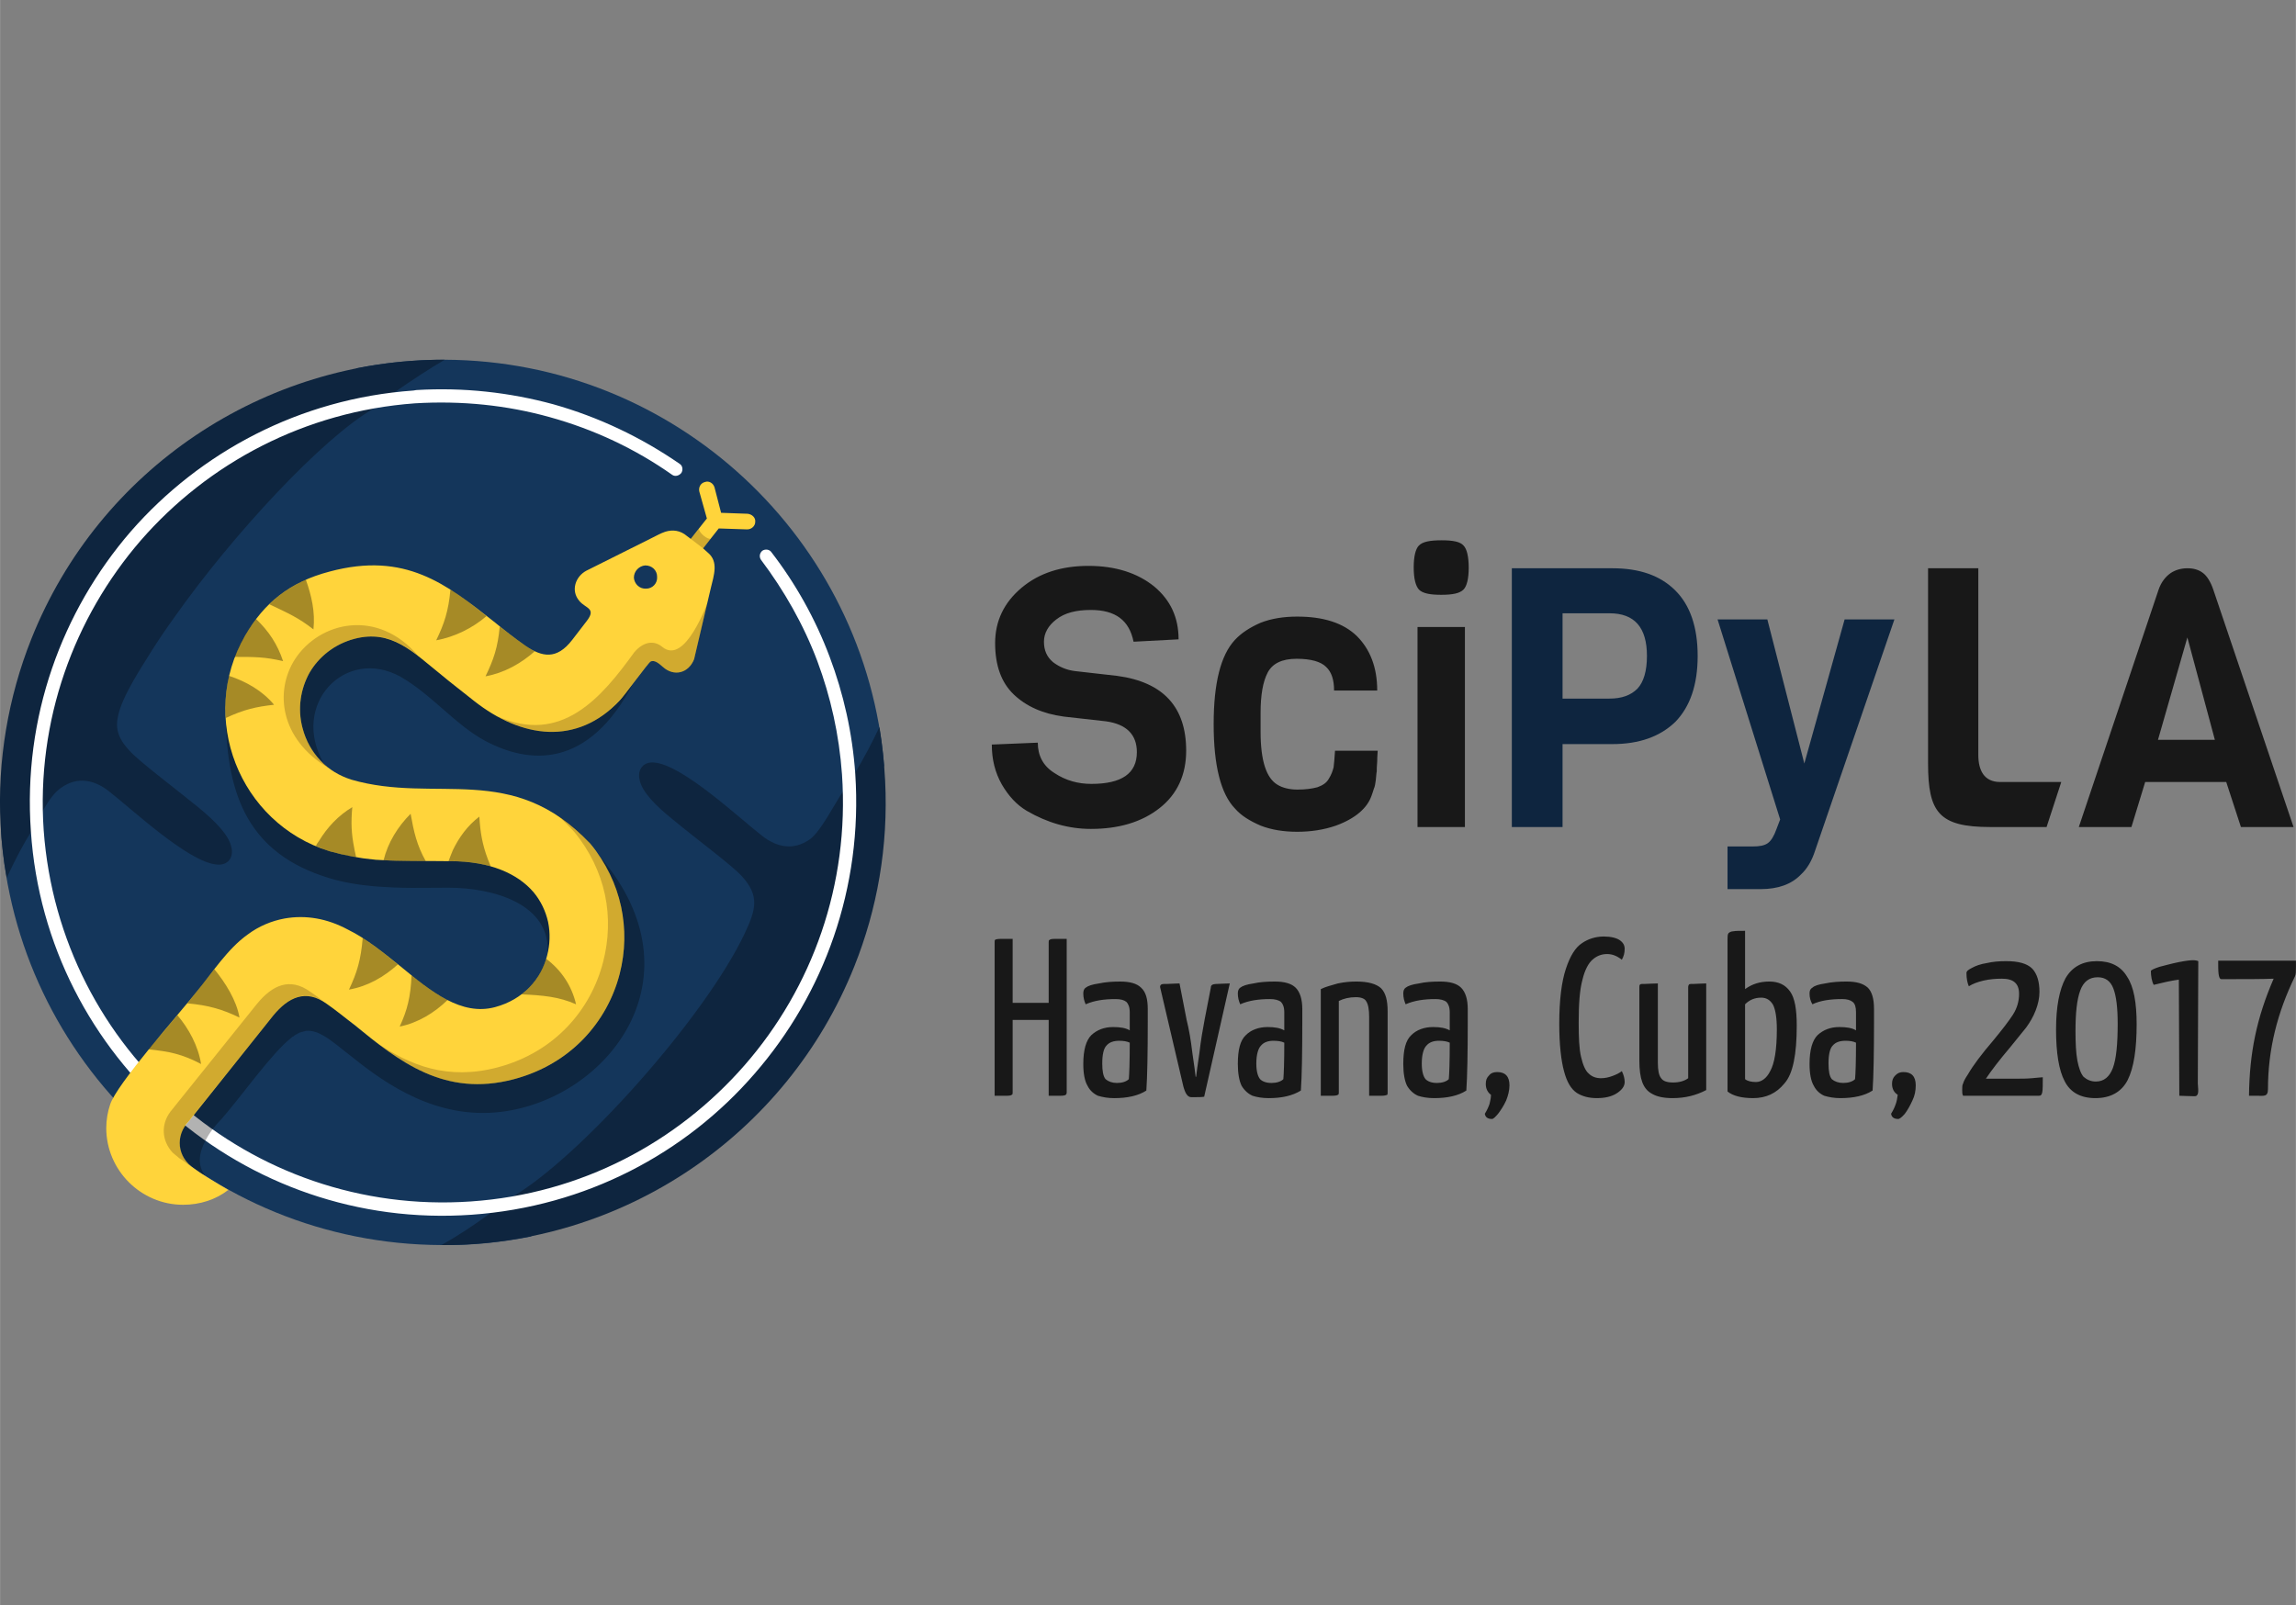 <?xml version="1.0" encoding="UTF-8"?>
<!DOCTYPE svg PUBLIC "-//W3C//DTD SVG 1.1//EN" "http://www.w3.org/Graphics/SVG/1.1/DTD/svg11.dtd">
<!-- Creator: CorelDRAW X7 -->
<svg xmlns="http://www.w3.org/2000/svg" xml:space="preserve" width="48.429mm" height="33.867mm" version="1.1" style="shape-rendering:geometricPrecision; text-rendering:geometricPrecision; image-rendering:optimizeQuality; fill-rule:evenodd; clip-rule:evenodd"
viewBox="0 0 4843 3387"
 xmlns:xlink="http://www.w3.org/1999/xlink">
 <rect x="0" y="0" width="4843" height="3387" fill="#808080" stroke="none"/>
 <defs>
  <style type="text/css">
   <![CDATA[
    .fil0 {fill:#0E253F}
    .fil2 {fill:#14365B}
    .fil1 {fill:#181818}
    .fil5 {fill:#FFD43B}
    .fil3 {fill:white;fill-rule:nonzero}
    .fil6 {fill:#1A0000;fill-opacity:0.2}
    .fil4 {fill:black;fill-opacity:0.302}
    .fil7 {fill:black;fill-opacity:0.349}
   ]]>
  </style>
 </defs>
 <g id="Capa_x0020_1">
  <g id="_66849620624">
   <path class="fil0" d="M3534 1246c31,31 47,77 47,138 0,61 -16,107 -47,139 -32,31 -76,47 -133,47l-105 0 0 175 -107 0 0 -546 212 0c57,0 101,15 133,47zm-60 138c0,-60 -26,-90 -79,-90l-99 0 0 180 99 0c26,0 45,-7 59,-21 13,-14 20,-37 20,-69zm522 -77l-167 487c-7,22 -17,39 -30,51 -20,21 -49,31 -85,31l-70 0 0 -90 53 0c15,0 25,-2 32,-7 7,-5 13,-15 18,-29l8 -21 -132 -422 105 0 78 304 85 -304 105 0z"/>
   <path class="fil1" d="M4838 1745l-111 0 -31 -95 -171 0 -29 95 -111 0 168 -500c6,-18 16,-29 26,-36 9,-6 21,-10 35,-10 13,0 24,3 33,10 8,6 16,18 22,36l169 500zm-2588 560c0,3 -1,4 -2,5 -1,1 -5,2 -11,2 -6,0 -14,0 -25,0l0 -160 -76 0 0 153c0,3 0,4 -2,5 -1,1 -4,2 -11,2 -6,0 -15,0 -25,0l0 -324c0,-3 0,-4 1,-5 1,-1 5,-2 12,-2 6,0 14,0 25,0l0 135 76 0 0 -128c0,-3 0,-4 2,-5 1,-1 4,-2 10,-2 7,0 15,0 26,0l0 324zm171 -151c0,69 -1,118 -3,147 -17,11 -40,16 -68,16 -13,0 -24,-2 -34,-5 -9,-4 -17,-11 -22,-21 -6,-10 -9,-26 -9,-46 0,-30 6,-50 17,-61 12,-11 27,-17 46,-17 15,0 27,2 35,7l0 -38c0,-11 -3,-18 -7,-22 -5,-4 -12,-6 -23,-6 -24,0 -45,3 -63,11 -3,-7 -5,-14 -5,-23 0,-6 2,-10 5,-12 5,-4 14,-7 28,-9 14,-3 29,-4 45,-4 20,0 35,4 44,13 10,9 14,24 14,45l0 25zm-38 46c-6,-3 -14,-4 -22,-4 -12,0 -21,3 -27,10 -6,6 -9,19 -9,38 0,16 2,27 7,33 6,5 14,8 24,8 11,0 20,-3 25,-8 1,-11 2,-36 2,-77zm65 -113c-1,-3 -1,-5 -1,-5 0,-2 1,-4 3,-5 2,-1 6,-1 13,-1 7,0 15,-1 25,-1l15 77c5,20 9,43 12,69 4,26 6,43 7,51l1 0c1,-8 3,-25 7,-51 3,-26 7,-49 11,-70l13 -67c0,-3 1,-5 3,-6 1,-1 5,-2 11,-2 7,0 15,-1 26,-1l-54 239c-5,1 -14,1 -27,1 -8,0 -13,-8 -17,-23l-48 -205zm299 67c0,69 -1,118 -3,147 -18,11 -40,16 -68,16 -13,0 -25,-2 -34,-5 -9,-4 -17,-11 -23,-21 -5,-10 -8,-26 -8,-46 0,-30 5,-50 17,-61 11,-11 27,-17 46,-17 15,0 26,2 35,7l0 -38c0,-11 -3,-18 -7,-22 -5,-4 -13,-6 -23,-6 -24,0 -45,3 -63,11 -3,-7 -5,-14 -5,-23 0,-6 2,-10 5,-12 5,-4 14,-7 28,-9 13,-3 28,-4 45,-4 20,0 35,4 44,13 9,9 14,24 14,45l0 25zm-38 46c-6,-3 -14,-4 -23,-4 -11,0 -20,3 -26,10 -6,6 -10,19 -10,38 0,16 3,27 8,33 5,5 13,8 24,8 11,0 20,-3 25,-8 1,-11 2,-36 2,-77zm77 -113c10,-5 22,-8 36,-12 14,-3 27,-4 39,-4 25,0 42,5 52,14 10,10 14,26 14,49l0 171c0,3 0,4 -1,5 -2,1 -6,2 -12,2 -7,0 -15,0 -26,0l0 -166c0,-16 -2,-27 -6,-33 -3,-6 -11,-9 -22,-9 -14,0 -26,3 -36,8l0 193c0,3 0,4 -2,5 -1,1 -5,2 -11,2 -6,0 -15,0 -25,0l0 -225zm310 67c0,69 -1,118 -3,147 -17,11 -40,16 -68,16 -13,0 -25,-2 -34,-5 -9,-4 -17,-11 -23,-21 -5,-10 -8,-26 -8,-46 0,-30 5,-50 17,-61 11,-11 27,-17 46,-17 15,0 26,2 35,7l0 -38c0,-11 -3,-18 -7,-22 -5,-4 -13,-6 -23,-6 -24,0 -45,3 -63,11 -3,-7 -5,-14 -5,-23 0,-6 2,-10 5,-12 5,-4 14,-7 28,-9 13,-3 28,-4 45,-4 20,0 35,4 44,13 9,9 14,24 14,45l0 25zm-38 46c-6,-3 -14,-4 -23,-4 -11,0 -20,3 -26,10 -6,6 -10,19 -10,38 0,16 3,27 8,33 5,5 13,8 24,8 11,0 20,-3 25,-8 1,-11 2,-36 2,-77zm76 87c0,-8 2,-13 7,-18 4,-5 10,-7 17,-7 17,0 26,9 26,28 0,11 -3,22 -7,32 -5,11 -11,20 -17,28 -6,7 -10,11 -13,11 -9,0 -14,-4 -15,-11 5,-8 8,-15 10,-21 1,-5 3,-12 3,-19 -7,-5 -11,-13 -11,-23zm249 -311c15,0 27,3 34,8 7,5 10,11 10,18 0,9 -2,16 -6,23 -10,-8 -20,-12 -31,-12 -12,0 -22,4 -31,12 -8,7 -16,21 -21,42 -6,22 -8,52 -8,91 0,31 1,55 5,72 4,17 9,29 16,35 7,7 16,10 26,10 9,0 17,-2 25,-5 8,-3 14,-6 19,-10 4,8 6,16 6,23 0,9 -6,17 -17,24 -11,7 -25,10 -42,10 -17,0 -31,-4 -42,-11 -12,-8 -21,-23 -27,-46 -6,-22 -10,-56 -10,-100 0,-50 5,-89 14,-116 9,-27 20,-45 34,-54 13,-9 29,-14 46,-14zm216 324c-21,11 -44,17 -71,17 -18,0 -33,-3 -43,-9 -10,-5 -17,-14 -21,-25 -4,-11 -6,-26 -6,-45l0 -155c0,-3 0,-5 2,-6 1,-1 4,-1 11,-1 6,0 15,-1 26,-1l0 167c0,16 2,27 7,33 4,6 12,9 25,9 13,0 24,-3 32,-9l0 -192c0,-3 1,-5 2,-6 1,-1 5,-1 11,-1 6,0 15,-1 25,-1l0 225zm45 -318c0,-6 0,-10 2,-13 2,-2 6,-4 10,-4 5,-1 13,-1 25,-1l0 123c15,-11 32,-16 51,-16 20,0 34,7 44,21 10,14 14,38 14,72 0,61 -8,102 -26,122 -17,21 -39,31 -66,31 -25,0 -43,-5 -54,-14l0 -321zm37 295c5,4 13,6 23,6 11,0 22,-7 30,-23 9,-16 14,-45 14,-88 0,-25 -3,-42 -8,-52 -6,-10 -14,-15 -25,-15 -14,0 -25,5 -34,14l0 158zm272 -123c0,69 -1,118 -3,147 -17,11 -40,16 -68,16 -13,0 -24,-2 -34,-5 -9,-4 -17,-11 -22,-21 -6,-10 -9,-26 -9,-46 0,-30 6,-50 17,-61 12,-11 27,-17 46,-17 15,0 27,2 35,7l0 -38c0,-11 -2,-18 -7,-22 -5,-4 -12,-6 -22,-6 -25,0 -46,3 -63,11 -4,-7 -6,-14 -6,-23 0,-6 2,-10 6,-12 4,-4 13,-7 27,-9 14,-3 29,-4 45,-4 21,0 35,4 45,13 9,9 13,24 13,45l0 25zm-38 46c-6,-3 -14,-4 -22,-4 -12,0 -21,3 -27,10 -6,6 -9,19 -9,38 0,16 2,27 7,33 6,5 14,8 24,8 11,0 20,-3 25,-8 1,-11 2,-36 2,-77zm76 87c0,-8 2,-13 7,-18 5,-5 10,-7 17,-7 17,0 26,9 26,28 0,11 -2,22 -7,32 -5,11 -10,20 -16,28 -6,7 -11,11 -14,11 -9,0 -14,-4 -15,-11 5,-8 8,-15 10,-21 2,-5 3,-12 4,-19 -8,-5 -12,-13 -12,-23zm150 25c-2,-3 -2,-7 -2,-12 0,-6 0,-11 2,-14 1,-4 4,-10 10,-19 11,-19 29,-43 53,-71 19,-23 33,-41 42,-55 9,-14 13,-29 13,-44 0,-22 -12,-32 -36,-32 -13,0 -26,1 -39,4 -13,3 -23,7 -31,12 -3,-7 -5,-16 -5,-28 0,-4 4,-7 12,-11 7,-4 18,-8 31,-10 13,-3 26,-4 41,-4 26,0 44,5 55,16 10,11 15,27 15,49 0,13 -3,26 -8,39 -5,13 -12,25 -20,36 -8,10 -20,25 -34,42 -22,26 -39,48 -51,66l64 0c11,0 22,0 33,-1 12,-1 20,-2 23,-2 0,15 0,26 -1,31 -1,6 -3,8 -7,8l-160 0zm196 -140c0,-48 7,-84 20,-108 14,-24 36,-36 66,-36 30,0 51,11 64,33 14,21 20,55 20,100 0,53 -6,92 -19,118 -13,25 -36,38 -68,38 -31,0 -53,-12 -65,-36 -12,-23 -18,-59 -18,-109zm41 3c0,26 1,47 4,63 3,15 7,27 13,34 7,6 15,10 26,10 17,0 29,-10 36,-29 7,-19 10,-50 10,-93 0,-34 -3,-58 -9,-74 -6,-16 -17,-24 -33,-24 -18,0 -30,9 -37,28 -7,19 -10,47 -10,85zm218 -108c-16,2 -37,7 -53,11 -4,-7 -6,-19 -6,-29 0,-2 6,-5 18,-9 12,-3 26,-7 41,-10 15,-3 25,-4 30,-4 5,0 9,1 11,2 0,85 -1,173 -1,258 0,5 3,22 -2,25 0,1 -2,2 -5,2 -10,0 -27,-1 -32,-1l-1 -245zm247 -40c0,4 0,9 0,14 0,8 0,15 -2,19 -37,76 -57,154 -57,238 0,17 -9,14 -24,14 -7,0 -9,0 -16,0 1,-90 16,-164 52,-247 -24,1 -62,1 -110,1 -7,0 -7,-16 -7,-39l164 0zm-2341 -443c0,51 -19,92 -56,121 -38,30 -87,44 -145,44 -47,0 -92,-13 -135,-38 -22,-13 -39,-32 -53,-56 -14,-25 -21,-52 -21,-84l97 -4c0,27 11,49 35,64 24,16 50,23 78,23 64,0 96,-22 96,-67 0,-37 -22,-59 -65,-65l-89 -10c-45,-6 -80,-22 -106,-47 -26,-25 -39,-61 -39,-108 0,-47 19,-86 56,-117 37,-31 84,-46 141,-46 57,0 103,15 138,43 35,29 52,66 52,112l-95 5c-9,-45 -38,-67 -90,-67 -31,0 -55,6 -73,20 -17,13 -26,29 -26,47 0,18 6,32 19,43 13,10 29,17 47,19l88 10c98,13 146,66 146,158zm314 0l90 0c0,4 -1,11 -1,22 -1,11 -1,18 -1,22 -1,4 -1,10 -2,18 -1,8 -2,14 -4,18 -1,4 -3,9 -5,15 -9,26 -34,48 -75,63 -26,9 -53,13 -82,13 -28,0 -54,-4 -77,-13 -23,-10 -41,-21 -54,-36 -30,-31 -45,-91 -45,-178 0,-87 15,-146 45,-178 13,-14 31,-26 54,-36 23,-9 49,-13 77,-13 55,0 97,13 126,41 28,28 43,66 43,115l-91 0c0,-22 -5,-39 -17,-50 -11,-11 -32,-17 -62,-17 -31,0 -51,10 -61,29 -10,19 -15,47 -15,85l0 40c0,61 12,98 36,112 10,6 24,10 42,10 17,0 31,-2 42,-5 11,-4 19,-9 24,-18 5,-8 8,-16 10,-24 1,-8 2,-19 3,-35zm225 -444c24,0 39,3 46,11 7,7 11,23 11,47 0,23 -4,39 -11,46 -8,8 -23,11 -47,11 -24,0 -39,-3 -47,-11 -7,-8 -11,-23 -11,-47 0,-23 4,-39 11,-46 8,-8 23,-11 48,-11zm49 605l-100 0 0 -422 100 0 0 422zm1227 0l-119 0c-108,0 -131,-31 -131,-134l0 -412 106 0 0 394c0,32 12,57 46,57l129 0 -31 95zm355 -184l-58 -216 -62 216 120 0z"/>
   <g>
    <path class="fil2" d="M938 759c488,2 888,379 927,857l-745 993c-61,12 -124,19 -189,18 -495,-2 -898,-388 -929,-874l750 -976c60,-12 122,-18 186,-18z"/>
    <path class="fil0" d="M833 827c36,-25 71,-48 105,-68 -381,-1 -729,230 -872,589 -49,123 -72,258 -65,391 2,38 6,76 13,113 16,-34 32,-66 51,-96 17,-28 37,-76 64,-94 34,-24 69,-17 100,7 50,39 167,149 227,155 25,3 37,-15 32,-36 -5,-26 -34,-55 -69,-84 -58,-47 -125,-97 -146,-120 -25,-27 -30,-48 -24,-74 9,-42 50,-103 69,-134 15,-24 32,-49 50,-74l0 0c122,-173 312,-378 420,-440l-1 0 46 -35z"/>
    <path class="fil0" d="M1035 2559c-35,26 -70,49 -104,68 380,2 728,-230 871,-588 48,-120 72,-252 65,-392 -2,-38 -6,-76 -12,-113 -16,34 -33,66 -51,96l-26 40c-17,25 -47,85 -70,101 -34,24 -69,17 -100,-7 -50,-39 -167,-149 -227,-155 -24,-3 -37,15 -32,36 5,26 34,55 70,84 57,47 124,96 146,120 37,41 30,69 6,120 -84,178 -348,473 -490,556l0 0 -46 34z"/>
    <path class="fil3" d="M1605 1181c-4,-6 -3,-14 3,-19 6,-4 15,-3 19,3 51,66 93,141 123,221 29,77 48,160 54,247 16,240 -66,464 -212,632 -146,169 -357,281 -597,298 -240,17 -464,-65 -633,-212 -168,-146 -281,-357 -297,-597 -17,-240 65,-464 211,-633 146,-167 356,-280 596,-297l6 -1c100,-6 197,5 289,30 96,27 186,70 267,126 6,4 7,13 3,19 -5,6 -13,8 -19,4 -78,-55 -165,-96 -259,-122 -90,-25 -185,-35 -284,-29 -232,17 -436,126 -578,289 -141,163 -221,380 -205,612 17,233 126,437 289,578 163,142 380,221 612,205 233,-16 436,-125 578,-288 142,-163 221,-380 205,-613 -6,-84 -24,-164 -52,-239 -29,-77 -70,-149 -119,-214z"/>
    <path class="fil4" d="M476 1510l0 0c2,173 51,291 216,342 32,10 64,15 97,18 63,5 98,3 157,3 94,0 216,34 209,139 2,-6 3,-13 3,-19l1 -1 0 -1c0,-1 0,-2 0,-3l0 -1 0 0 0 -1 0 0c0,-1 0,-3 0,-4l0 0 0 -1 0 0 0 -1 0 0 0 -1 0 -2 0 0 0 -1 0 0 0 -1 0 0 0 0 0 -1 0 -1 0 0 0 -1 0 0 0 -1 0 -1 0 0 0 -1 0 0 0 -1 0 -1 0 0 0 -1 0 0 0 -1 0 0 0 -1 0 0 0 -1 0 0 -1 -1 0 0 0 -1 0 0 0 -1 0 0 0 -1 0 0 0 -2 0 0 0 0 0 -1 0 0 -1 -2 0 0 0 -1 0 -1 0 0 0 -1 0 0 0 -1 0 -1 0 0 -1 -1 0 0 0 -1 0 -1 0 0 0 -1 0 -1 -1 -1 0 -1 0 0 0 -1 0 -1 -1 -1 0 -1 0 0 0 -1 0 -1 0 0 -1 -1 0 -1 0 -1 -1 -1 0 -1 0 -1 -1 -1 0 0 0 -2 0 0 0 -1 0 0 -1 -1 0 0 0 -1 0 0 -1 -1 0 -1 0 -1 0 0 -1 -1 0 -1 -1 -1 0 -1 -1 -1 0 -1 0 -1 0 0 -1 -1 0 -1 0 0 -1 -1 0 -1 0 0c-1,0 -1,-1 -1,-2l0 0 -1 -1 0 -1 -1 -1 -1 -1 0 -1 -1 0 0 -1 0 0 -1 -1 0 0 0 -1 -1 -1 -1 -1 0 -1 0 0 -1 -1 0 0 0 -1 0 0 -1 -1 -1 -1 0 0 0 -1 0 0 -1 -1 0 0 -1 -1 0 0 0 -1 0 0 -1 0 0 0 -1 -1 0 0 0 -1 0 0 -1 -1 0 0 -1 -1 0 0 -1 -1 0 0 0 -1 0 0 -1 -1 0 0c0,0 -1,-1 -2,-1l0 0c0,-1 -1,-2 -1,-2l0 0c-1,-1 -1,-1 -2,-2l0 0 -1 -2 0 0c-1,0 -2,-1 -2,-1l0 0c-1,-1 -1,-2 -2,-2l0 0c0,-1 -1,-1 -2,-2l0 0c0,0 -1,-1 -1,-2l0 0c-1,0 -2,-1 -2,-1l0 0c-1,-1 -1,-1 -2,-2l0 0c-1,0 -1,-1 -2,-1l0 0c-1,-1 -1,-1 -2,-2l0 0c-1,-1 -1,-1 -2,-2l0 0c-1,0 -1,-1 -2,-1l0 0c-1,-1 -1,-1 -2,-2l0 0c-1,0 -1,-1 -2,-1l0 0c-1,-1 -2,-1 -2,-2l0 0c-1,0 -2,-1 -3,-1l0 0c0,-1 -1,-1 -2,-1l0 0c0,-1 -1,-1 -2,-2l0 0c-1,0 -1,-1 -2,-1l0 0c-1,-1 -2,-1 -3,-2l0 0c0,0 -1,0 -2,-1l0 0c-1,0 -2,-1 -2,-1l0 0c-1,-1 -2,-1 -3,-2l0 0c-1,0 -1,0 -2,-1l0 0c-1,0 -2,-1 -3,-1l0 0c-1,0 -2,-1 -2,-1l0 0c-1,-1 -2,-1 -3,-1l0 0c-1,-1 -2,-1 -3,-2l0 0c0,0 -1,0 -2,-1l0 0c-1,0 -2,0 -3,-1l0 0c-1,0 -2,0 -3,-1l0 0c-1,0 -2,-1 -3,-1l0 0c0,0 -1,-1 -2,-1l0 0c-1,0 -2,-1 -3,-1l0 0 -3 -1 0 0c-1,0 -2,0 -3,-1l0 0c-1,0 -2,0 -3,-1l0 0c-1,0 -2,0 -3,-1l0 0c-1,0 -2,0 -3,0l0 0c-1,-1 -2,-1 -3,-1l0 0c-1,0 -2,-1 -3,-1l0 0c-1,0 -3,0 -4,-1l0 0c-1,0 -2,0 -3,0l0 0c-1,-1 -2,-1 -3,-1l0 0 -3 -1 0 0c-1,0 -3,0 -4,0l0 0c-1,0 -2,-1 -3,-1l0 0c-1,0 -2,0 -4,0l0 0c-1,-1 -2,-1 -3,-1l0 0c-1,0 -2,0 -3,0l0 0c-2,-1 -3,-1 -4,-1l0 0c-1,0 -2,0 -4,0l0 0 -3 -1 0 0c-1,0 -3,0 -4,0l0 0c-1,0 -2,0 -4,0l0 0c-1,0 -2,0 -3,-1l0 0c-2,0 -3,0 -4,0l0 0c-1,0 -3,0 -4,0l0 0c-1,0 -3,0 -4,0l0 0c-1,0 -2,0 -4,0l0 0c-1,0 -2,0 -4,0l0 0c-1,0 -2,0 -4,0l0 0 -2 0 0 0 -3 0 0 0 -3 0 0 0 -3 0 0 0 -2 0 -3 0 0 0 -2 0 -3 0 0 0 -3 0 -2 0 0 0 -3 0 -2 0 -2 0 -3 0 -2 0 0 0 -3 0 0 0 -2 0 -2 0 0 0 -3 0 0 0 -2 0 0 0 -2 0 -3 0 -2 0 0 0 -2 0 0 0 -2 0 0 0 -3 0 0 0 -2 0 -2 0 -2 0 -3 0 0 0 -2 0 0 0 -2 0 -2 0 0 0 -3 0 0 0 -2 0 0 0 -2 0 -2 0 0 0 -3 0 -2 0 0 0 -2 0 0 0 -3 0 0 0 -2 0 0 0 -2 -1 0 0 -3 0 0 0 -2 0 0 0 -2 0 0 0 -3 0 -2 0 0 0 -3 0 0 0 -2 0 0 0 -3 0 0 0 -2 0 -3 0 0 0 -3 -1 0 0 -2 0 0 0 -3 0 0 0 -3 0 0 0 -2 0 -3 0 0 0 -3 -1 0 0 -3 0 0 0 -3 0 0 0 -2 0 0 0 -3 0 0 0 -2 -1 0 0 -2 0 0 0 -1 0 0 0 -2 0 0 0 -1 0 0 0 -2 0 -1 0 0 0 -2 0 0 0 -1 -1 0 0 -2 0 -1 0 0 0 -2 0 0 0 -1 0 -2 -1 -1 0 -3 0 0 0 -2 0 0 0 -1 0 -2 -1 0 0 -1 0c-2,0 -4,0 -5,-1l-2 0 0 0 -1 0 -2 0 0 0 -1 -1 -2 0 -1 0 0 0 -2 0 -3 -1 0 0 -1 0 0 0 -2 -1 0 0 -1 0 -2 0 0 0 -1 0 0 0 -2 -1 -1 0 -2 0 0 0 -1 -1 0 0 -2 0 -1 0 -2 -1 0 0 -1 0 0 0 -2 0 -1 -1 -2 0 0 0 -1 -1 0 0 -2 0 -1 0 -1 -1 -2 0 -1 -1 -2 0 0 0 -1 0 -2 -1 -1 0 -2 -1 -1 0 0 0 -2 0 -1 -1 -2 0c-3,-1 -5,-2 -8,-3l-2 -1c-2,0 -4,-1 -7,-2l-1 0c-2,-1 -5,-2 -7,-3l-2 -1c-2,-1 -4,-2 -6,-3l-2 0c-2,-2 -5,-3 -7,-4l-2 -1c-2,-1 -4,-2 -6,-3l-1 0c-3,-2 -5,-3 -7,-4l-2 -1c-2,-1 -4,-2 -6,-3l-1 -1c-2,-1 -5,-3 -7,-4l-1 -1c-2,-1 -4,-2 -5,-4l-2 -1c-2,-1 -4,-2 -6,-4l-1 0c-2,-2 -4,-3 -6,-5l-2 -1c-1,-1 -3,-3 -5,-4l-1 -1c-2,-2 -4,-3 -6,-5l-1 -1c-2,-2 -3,-3 -5,-4l-1 -2c-2,-1 -4,-3 -6,-5l-1 -1c-2,-1 -3,-3 -5,-4l-1 -2c-2,-1 -3,-3 -5,-5l-1 -1c-2,-2 -3,-3 -4,-5l-2 -2c-1,-1 -3,-3 -4,-5l-2 -1c-1,-2 -2,-3 -4,-5l-1 -2c-1,-2 -2,-3 -4,-4 0,-1 0,-2 -1,-2 -1,-2 -3,-4 -4,-6l-2 -2c-1,-1 -1,-3 -2,-4l-2 -2c-1,-2 -2,-4 -4,-6l-1 -3c-1,-1 -2,-2 -3,-4l-1 -2c-1,-2 -2,-4 -3,-6 -1,-1 -1,-2 -2,-2 -1,-2 -1,-3 -2,-5l-1 -2c-1,-2 -2,-4 -3,-5 -1,-2 -1,-3 -2,-4 0,-1 -1,-3 -2,-4l-1 -3c-1,-2 -1,-3 -2,-4 0,-2 -1,-3 -2,-4 0,-2 -1,-3 -1,-5 -1,-1 -1,-2 -2,-3 0,-1 -1,-3 -1,-4 0,-1 -1,-2 -1,-3 -1,-2 -2,-4 -2,-6 -1,-1 -1,-2 -1,-4 -1,-1 -1,-2 -2,-3 0,-1 0,-3 -1,-4 0,-2 -1,-4 -1,-6 -1,-1 -1,-2 -1,-3 -1,-1 -1,-3 -1,-4 -1,-1 -1,-2 -1,-3 -1,-2 -1,-4 -1,-6 -1,-1 -1,-3 -1,-4 0,-1 -1,-3 -1,-4 0,-1 0,-2 -1,-3 0,-2 0,-3 0,-5 -1,-2 -1,-3 -1,-5 0,-1 -1,-3 -1,-4 0,-1 0,-2 0,-4 0,-1 -1,-2 -1,-4 0,-1 0,-3 0,-4 0,-2 -1,-4 -1,-5 0,-2 0,-3 0,-4 0,-1 0,-3 0,-4 0,-1 0,-2 0,-3l0 0zm-43 971c-18,-23 -13,-49 0,-74 4,-8 9,-16 15,-24 6,-8 13,-16 20,-23 42,-48 105,-138 146,-170l1 -1 0 0 1 -1 0 0 2 -1 0 0 1 0 0 -1 1 0 0 0 0 -1 1 0 1 -1 0 0 1 0 0 -1 1 0 1 0 0 -1 1 0 1 0 0 0 0 -1c1,0 1,0 2,-1l0 0 1 0 0 0 1 -1 0 0 1 0 0 0 1 -1 1 0 0 0 1 0c0,0 1,-1 2,-1l0 0 1 0 0 0 1 0 0 0c1,-1 2,-1 3,-1l0 0c1,0 2,-1 3,-1l0 0 1 0 0 0c12,-1 24,3 36,10l0 0c18,10 38,28 63,47 71,57 177,130 311,114 226,-27 427,-284 210,-538l0 1 0 0 0 0 0 0 0 0 0 0 0 0 1 0 0 1 0 0 0 0 0 0 0 0 0 0 0 1c1,1 2,2 2,3l0 0c10,14 18,29 24,45l1 1c6,17 11,33 15,50l0 0c0,1 1,2 1,3 0,2 1,3 1,4l0 0c0,2 0,3 1,5l0 0c0,1 0,3 0,4l0 0 1 2 0 0c0,2 0,3 0,5l0 0c1,2 1,4 1,7l0 0c1,2 1,4 1,6l0 0c0,2 0,3 0,5l0 0 1 2 0 2 0 0 0 2 0 0c0,2 0,3 0,5l0 0 0 2c0,1 0,3 0,4l0 0c0,2 1,3 1,5l0 0c0,2 0,4 0,7l0 2 0 0 -1 2 0 0 0 2 0 3 0 2 0 0 0 2 0 0 0 2 0 2 0 3 0 2 -1 2 0 2 0 3 0 2 -1 2 0 2 0 3 0 2 -1 2 0 2 0 2 -1 3 0 0 0 2 0 0 -1 2 0 2 0 2 0 0 -1 3 0 0 0 2 0 0 -1 2 0 0 0 2 0 0 -1 2 0 0 0 3 0 0 -1 2 0 0 0 2 0 0c-1,1 -1,3 -2,5l0 0c0,1 -1,3 -1,4l0 0c0,2 -1,3 -1,5l0 0c-1,3 -2,6 -3,9 -1,2 -2,3 -2,5 -1,2 -1,3 -2,5 0,1 -1,3 -2,4 0,2 -1,3 -1,5 -2,3 -3,6 -4,9 -1,1 -2,3 -2,4l0 0c-1,2 -2,3 -2,5 -1,1 -2,3 -3,4l0 0c-1,3 -3,6 -4,9 -2,3 -3,6 -5,8l0 0c-1,2 -2,3 -3,5l0 0c-1,1 -1,2 -2,4 -1,1 -2,3 -3,4 -2,3 -4,5 -6,8 -1,2 -2,3 -3,4l0 0c-1,2 -2,3 -3,4 -1,2 -2,3 -3,4 -1,1 -2,3 -3,4l0 0c-1,1 -2,3 -3,4 -1,1 -2,3 -3,4l0 0c-1,1 -2,2 -4,4l0 0c-1,1 -2,2 -3,3 -1,2 -2,3 -3,4l0 0c-2,1 -3,2 -4,4l0 0c-1,1 -2,2 -4,3 -1,1 -2,2 -3,4 -1,1 -3,2 -4,3 -1,1 -2,2 -4,4 -1,1 -2,2 -4,3 -1,1 -2,2 -4,3l0 0c-1,1 -2,2 -4,3 -1,1 -2,3 -4,4l0 0c-1,1 -2,2 -4,3 -1,1 -3,2 -4,3 -2,1 -3,2 -4,3 -2,1 -3,2 -5,3l0 0c-1,1 -3,2 -4,3 -2,1 -3,1 -5,2l0 0c-1,1 -3,2 -4,3l0 0c-2,1 -3,2 -5,3 -1,1 -3,2 -5,2 -1,1 -3,2 -4,3l0 0c-2,1 -3,2 -5,2l0 0c-2,1 -3,2 -5,3l0 0c-2,1 -3,1 -5,2 -2,1 -3,2 -5,2l0 0c-2,1 -3,2 -5,3l0 0c-2,0 -3,1 -5,2l0 0c-2,0 -4,1 -5,2l0 0c-2,0 -4,1 -6,2l0 0c-1,0 -3,1 -5,1 -2,1 -4,2 -5,2l0 0c-2,1 -4,1 -6,2l0 0c-2,1 -4,1 -5,2l0 0c-2,0 -4,1 -6,1l0 0c-2,1 -5,1 -7,2l0 0c-2,0 -4,1 -7,1l0 0c-2,1 -4,1 -6,2l0 0c-3,0 -5,1 -7,1l0 0c-2,1 -4,1 -7,1l0 0c-2,1 -4,1 -6,1l0 0c-2,0 -4,1 -7,1l0 0c-2,0 -4,0 -6,1l0 0c-2,0 -4,0 -6,0 -2,0 -4,0 -6,0 -3,0 -5,1 -7,1 -2,0 -4,0 -6,0 -2,0 -4,0 -6,0 -2,0 -4,-1 -6,-1 -2,0 -4,0 -6,0 -2,0 -4,0 -6,-1 -2,0 -3,0 -5,0 -2,0 -4,-1 -6,-1l0 0c-2,0 -4,0 -6,-1l0 0c-2,0 -4,0 -5,-1 -2,0 -4,0 -6,-1 -2,0 -4,-1 -6,-1 -1,0 -3,-1 -5,-1 -2,-1 -4,-1 -6,-2l0 0c-1,0 -3,-1 -5,-1 -2,-1 -3,-1 -5,-2 -2,-1 -4,-1 -6,-2 -1,0 -3,-1 -5,-2 -2,0 -3,-1 -5,-1 -2,-1 -3,-2 -5,-2 -2,-1 -4,-2 -5,-3 -2,0 -4,-1 -5,-2 -2,-1 -4,-1 -5,-2l0 0c-2,-1 -4,-2 -5,-2 -2,-1 -4,-2 -5,-3 -2,-1 -4,-2 -5,-2l0 0c-2,-1 -4,-2 -5,-3l0 0c-2,-1 -4,-2 -5,-3l0 0c-2,-1 -3,-2 -5,-2 -2,-1 -3,-2 -5,-3 -1,-1 -3,-2 -5,-3 -1,-1 -3,-2 -4,-3 -4,-2 -7,-4 -10,-6 -1,-1 -3,-2 -4,-3 -2,-1 -4,-2 -5,-3l0 0c-2,-1 -3,-3 -5,-4 -1,-1 -3,-2 -4,-3l0 0c-2,-1 -3,-2 -5,-3l0 0c-1,-1 -3,-2 -5,-3l0 0c-1,-2 -3,-3 -4,-4l0 0c-3,-2 -6,-4 -9,-7l-5 -3 0 0c-4,-4 -9,-7 -13,-11l0 0c-3,-2 -6,-4 -9,-7l0 0c-3,-2 -6,-4 -9,-7l0 0c-4,-3 -9,-7 -13,-11l-4 -2 0 0 -4 -4 0 0c-45,-39 -89,-88 -146,-31l-1 1 0 0c-1,1 -1,1 -2,2l0 0 -2 1 0 0 -1 2 0 0 -2 1 0 0 -1 2 0 0 -2 2 0 0 -1 1 0 0 -2 2 0 0 -1 2 0 0 -2 2 0 0 -19 24 0 0 -149 186 -2 2 -8 11c-3,3 -5,6 -7,9 -2,2 -3,4 -4,6 0,0 0,0 0,0 0,0 0,0 -1,0 -11,23 -8,50 8,71l20 17 19 12zm250 -870c-72,-124 45,-248 162,-183 66,38 115,101 178,135 92,49 218,62 314,-124l0 1 0 0 -1 1 0 1 -1 0 0 0 -1 1 0 0 0 1 -1 1 0 0 -1 1 0 0 -1 1 0 0 -1 2 0 0 -1 1 0 0 0 0 -1 1 -3 4 0 0 0 1 -1 0 -1 2 0 0 -1 1 0 0 -1 1 0 0 0 1 -1 0 0 0 0 1 -1 1 0 0 0 0 -1 1 0 0 0 1 -1 0 0 1 0 0 -1 0 0 1 0 0 -1 1 0 0 0 0 -1 1 0 0 0 0 0 1 -1 0 0 1 0 0 -1 0 0 1 0 0 0 0 -1 1 0 0 0 0 -1 1 0 0 0 0 0 0 0 0 -1 1 0 0 0 0 0 0 -1 1 0 0 0 0 0 0 0 1 -1 0 0 0 0 0 0 1c-99,89 -200,74 -296,8 -2,-1 -3,-1 -5,-2 -10,-7 -17,-15 -24,-21 -13,-10 -24,-18 -39,-30 -4,-3 -8,-6 -12,-9l0 -1c-56,-45 -99,-90 -170,-78l0 0c-1,0 -2,0 -3,1l-1 0c-1,0 -2,0 -3,0l-1 1 -2 0c-2,0 -3,1 -4,1l-2 1 -2 0 -2 1 -2 0 -2 1 -2 1 -1 0 -2 1 -2 1 -2 0 -2 1 -1 1 -2 1 -2 0 -2 1 -1 1 -2 1 -2 1 -1 1 -2 1 -2 1 -1 1 -2 0 -2 1 -1 1 -2 2 -1 1 0 0 -2 1 -2 1 -1 1 0 0 -2 1 0 0 -1 1 -2 1 -1 1 0 0 -1 2 0 0 -2 1 -1 1 -2 1 -1 1 0 0 -1 2 0 0 -2 1 -1 1 -1 2 0 0 -2 1 -1 1 0 0c-2,3 -4,5 -6,7l-1 2 -1 1 0 0 -2 1 -1 2c0,1 -1,2 -2,3 -1,1 -2,3 -3,4l0 0c-1,1 -1,3 -2,4l0 0c-1,1 -2,3 -3,4 -1,2 -2,3 -3,5l0 0c-3,6 -5,12 -8,19 0,1 -1,2 -1,3l0 0 -1 2 0 0 0 2c-1,1 -1,2 -1,3l-1 2 0 2 0 0 -1 1 0 2 0 0 -1 2 0 2 0 2 0 0 -1 2 0 0 0 1 0 0 0 2 0 0 -1 2 0 2 0 0 0 2 0 0 0 2 -1 2 0 1 0 2 0 2 0 2 0 2 0 0 0 2 0 2 0 2 0 0 0 2 0 0 0 2 0 1 0 0 0 2 0 2 0 0 0 2 0 2 0 2 0 2 1 2 0 2 0 2 0 0 1 2 0 2 0 2 1 2 0 2 0 2 1 1 0 2 1 2 0 2 1 1 0 1 0 1 1 2 0 1 0 1 0 0 1 1 0 1 0 0 1 2 0 1 0 0 0 1 0 0 1 1 0 0 0 1 0 0 1 1 0 0 0 2 1 1 0 0 0 1 0 0 1 1 0 0 0 1 0 0 1 1 0 0 0 1 1 2 0 1 1 1 0 1 1 1 0 0 1 1 0 1 0 0 1 1 0 0 0 1 1 1 1 2 0 0 0 1 1 1 0 1 0 0 1 1 0 0 1 1 0 0 0 1 1 1 0 0 1 1 0 0 0 1 1 1 0 0 1 1 0 1 0 0 1 1 0 0 1 1 0 0 1 1 0 1 1 1 0 0 1 1 1 1 0 1 0 0 1 1 1 1 0 0 1 0 0 1 1 1 1 1 1 1 1 1 0 1 1 1 1 1 0 0 0 0 0 0 0 0 1 0 0 0 0 0 0 1 0 0 1 0 0 0 0 0 0 0 0 1 0 0 1 0 0 0 0 0 0 1 0 0 0 0 0 0 0 0 0 0 0 0 1 0 0 0 0 0 0 1 0 0 0 0 0 0 0 0 0 0 0 0 1 0 0 0 0 0 0 1 0 0 0 0 0 0 0 0 0 0 0 0 1 0 0 0 0 0 0 0 0 1 0 0 0 0 0 0 0 0 0 0 0 0 1 0 0 0 0 0z"/>
    <path class="fil5" d="M410 2466c-37,-24 -41,-70 -12,-100l178 -223c32,-39 69,-57 113,-25 19,13 38,29 58,44 94,77 190,154 337,115 120,-32 197,-121 223,-222 12,-47 13,-95 3,-142 -10,-47 -32,-93 -65,-133 -165,-175 -325,-83 -504,-135 -25,-8 -47,-21 -65,-40 -18,-19 -31,-42 -38,-69 -11,-41 -4,-83 15,-117 20,-34 53,-60 94,-71 79,-21 124,28 184,76 19,16 44,35 69,55 100,79 217,95 307,-1 9,-9 60,-79 65,-82 9,-5 20,6 26,11 23,21 54,14 66,-16l35 -149c7,-29 17,-57 -6,-76 -3,-3 -7,-6 -10,-9l33 -42 60 2c9,0 17,-7 17,-16 1,-9 -7,-16 -16,-17l-56 -2 -14 -54c-3,-9 -12,-14 -20,-11 -9,2 -14,11 -12,20l16 57 -8 10 0 0 -26 33c-3,-2 -5,-4 -8,-6 -14,-12 -30,-14 -46,-9 -9,3 -18,8 -28,13l-138 69c-23,12 -34,42 -15,64 13,16 37,15 15,43l-30 39c-33,43 -64,36 -98,13 -23,-16 -46,-34 -68,-52 -99,-78 -186,-148 -346,-105 -84,22 -138,66 -178,135 -100,172 -13,396 178,455 32,9 64,15 97,18 63,4 98,2 157,3 86,0 143,27 176,65 16,19 26,41 31,63 5,24 4,48 -2,71 -12,49 -50,93 -110,109 -71,19 -135,-33 -198,-85 -35,-28 -72,-59 -113,-79 -43,-23 -88,-31 -133,-23 -27,5 -54,16 -78,34 -42,30 -74,80 -107,120 -36,46 -170,196 -183,239 -5,15 -8,32 -8,49 0,89 73,162 162,162 36,0 69,-11 95,-31l1 0 0 0 0 0c-19,-11 -27,-16 -45,-27 -10,-6 -19,-12 -27,-18zm953 -1224c-14,1 -25,-10 -26,-23 0,-14 11,-25 24,-26 14,0 25,10 25,24 1,14 -10,25 -23,25z"/>
    <path class="fil6" d="M1050 2252c-106,28 -185,-4 -256,-52 80,61 167,110 290,77 120,-32 197,-121 223,-222 12,-47 13,-95 3,-142 -8,-37 -22,-72 -44,-105 -7,-9 -14,-19 -21,-28 -20,-23 -44,-44 -72,-62 14,12 26,24 38,37 33,40 55,86 65,133 10,47 8,96 -4,142 -26,101 -102,190 -222,222zm288 -876c-70,97 -154,196 -290,135 36,20 73,32 110,33 52,2 104,-18 148,-66 0,0 0,0 0,0 1,0 1,0 1,-1 0,0 0,0 0,0 4,-4 16,-19 29,-36 16,-21 33,-43 36,-45 9,-5 20,6 26,11 23,21 54,14 66,-16l28 -117c0,-5 -46,131 -95,91 -18,-15 -40,-11 -59,11zm-700 160c-11,-41 -4,-83 15,-117 20,-34 53,-60 94,-71 57,-15 96,5 135,36 -85,-101 -208,-73 -260,7 -43,67 -32,168 70,229 -3,-3 -6,-6 -9,-9 -3,-2 -5,-4 -7,-6 -18,-19 -31,-42 -38,-69zm836 -420l-17 21 26 20 16 -20c-7,1 -23,-11 -25,-21zm-1084 1260c2,-4 5,-7 8,-10l8 -11 170 -212c30,-37 64,-55 105,-31 -9,-7 -17,-13 -26,-19 -44,-32 -81,-14 -113,25l-167 208 -12 15c-1,2 -3,3 -4,5 -20,27 -18,61 5,86 4,3 8,7 12,10 1,1 2,2 4,3 8,5 16,12 25,18 -28,-23 -34,-59 -15,-87z"/>
    <path class="fil7" d="M568 1275c40,19 61,28 93,53 4,-37 -4,-71 -16,-105 -30,14 -55,30 -77,52zm456 152c39,-7 75,-27 104,-53 0,0 -1,0 -1,0 -6,-3 -12,-7 -18,-11 -19,-13 -37,-27 -55,-41 -4,44 -13,70 -30,105zm-75 390c33,0 62,4 86,11 -2,-5 -4,-10 -6,-15 -12,-32 -16,-57 -18,-90 -25,19 -43,44 -56,71 -3,7 -6,15 -9,23 1,0 2,0 3,0zm-140 -2c34,2 60,2 89,2 -19,-34 -25,-61 -32,-100 -27,27 -48,61 -57,98zm-114 -19c19,5 37,10 56,13 -1,-7 -3,-13 -4,-20 -6,-30 -7,-54 -4,-86 -30,18 -53,43 -70,71 -3,4 -5,7 -7,11 10,4 19,8 29,11zm-219 -281c38,-18 65,-24 102,-28 -25,-30 -59,-49 -95,-61 -6,28 -9,56 -7,84 0,1 0,3 0,5zm19 -129c42,0 64,0 102,9 -12,-36 -30,-63 -57,-89 -8,11 -16,22 -23,35 -9,14 -16,30 -22,45zm-71 859c-6,-38 -26,-75 -50,-103 -20,24 -40,48 -61,72 20,2 41,5 56,9 19,5 36,12 55,22zm-29 -128l20 -25c12,-15 24,-31 37,-47 23,28 47,66 53,102 -35,-17 -65,-26 -110,-30zm370 -138c-4,47 -12,73 -29,109 40,-7 74,-27 103,-53 -23,-19 -48,-39 -74,-56l0 0zm103 79c-2,46 -9,73 -25,108 39,-8 73,-29 101,-56 -26,-13 -51,-32 -76,-52zm284 -35c-9,29 -26,55 -52,75 45,2 79,5 115,21 -9,-39 -31,-72 -63,-96zm-232 -672c39,-7 77,-26 106,-51 -25,-20 -50,-40 -76,-56 -4,45 -13,72 -30,107z"/>
   </g>
  </g>
 </g>
</svg>
